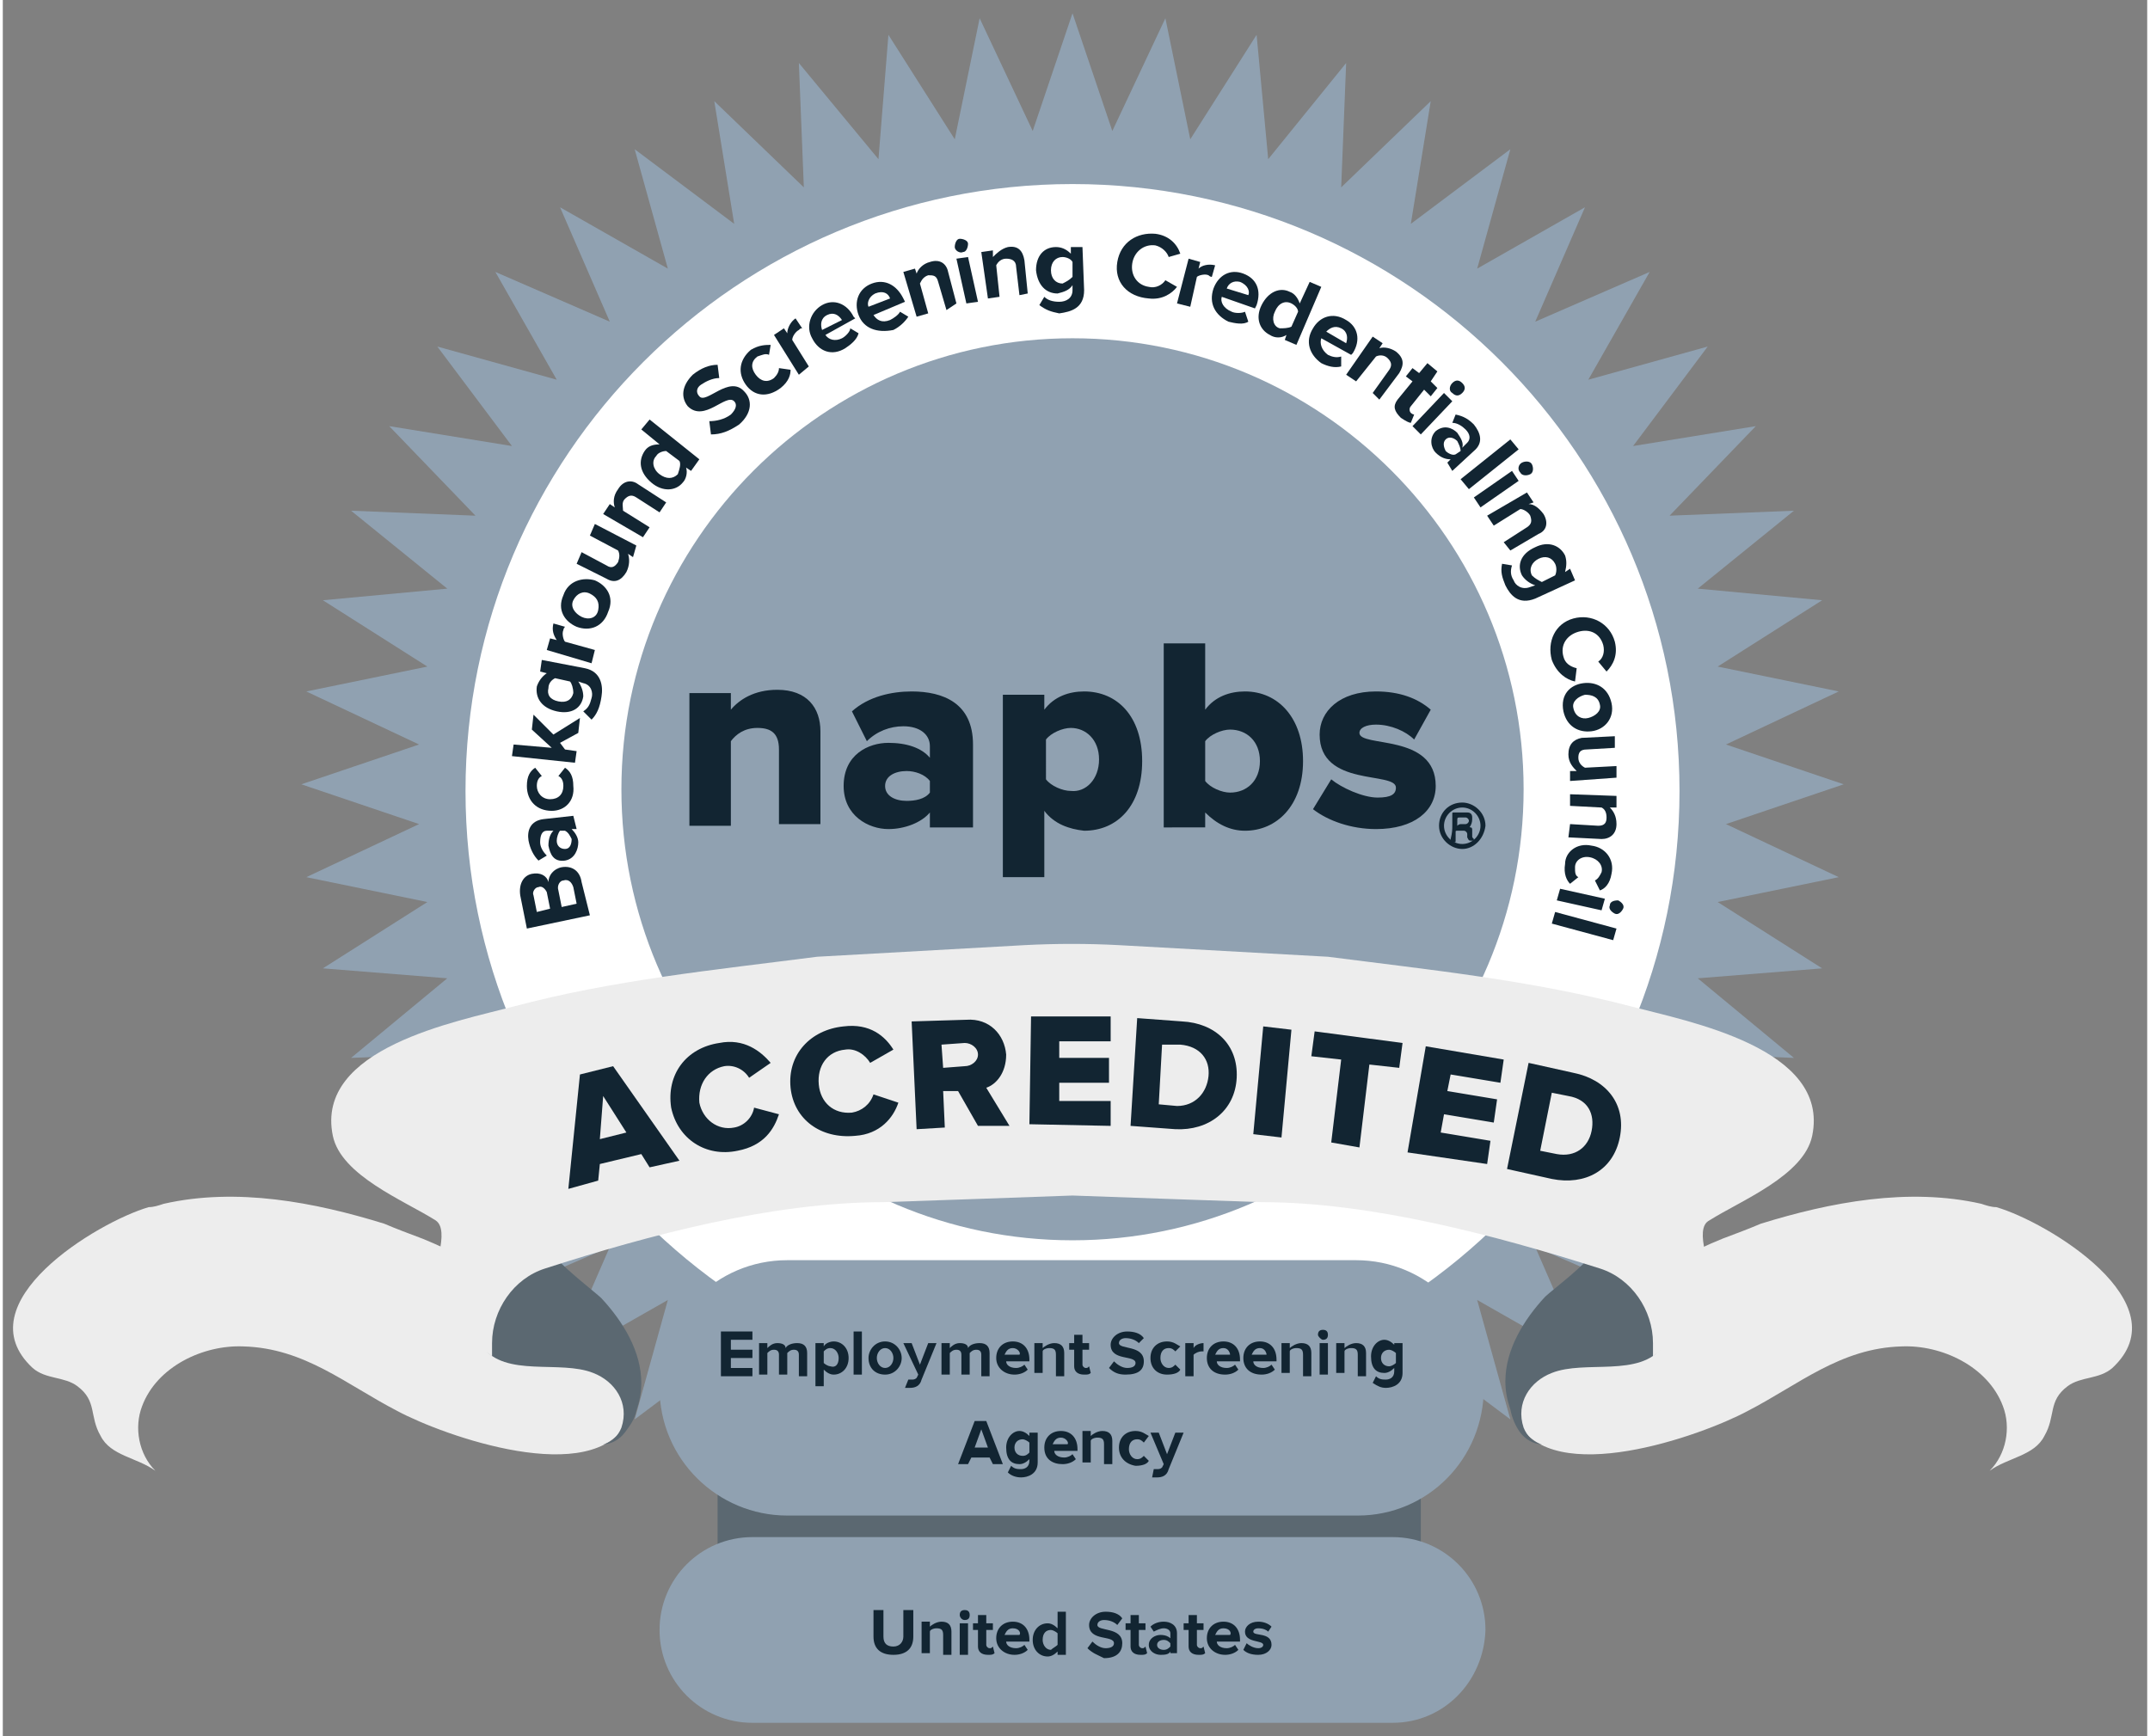 <?xml version="1.0" encoding="UTF-8"?>
<!-- Generator: Adobe Illustrator 19.2.0, SVG Export Plug-In . SVG Version: 6.00 Build 0)  -->
<svg version="1.1" id="Layer_1" xmlns="http://www.w3.org/2000/svg" xmlns:xlink="http://www.w3.org/1999/xlink" x="0px" y="0px" viewBox="0 0 129.3 104.7" width="127.691" height="103.128" style="enable-background:new 0 0 129.3 104.7;" xml:space="preserve">
<rect x="0" y="0" width="129.3" height="104.7" fill="#808080" stroke="none"/>
<style type="text/css">
	.st0{fill:#90A1B1;}
	.st1{fill:#FFFFFF;}
	.st2{fill:#122532;}
	.st3{fill:#5B6871;}
	.st4{fill:#EDEDED;}
</style>
<polygon class="st0" points="64.5,0.8 66.9,7.9 70.1,1.1 71.6,8.4 75.6,2.1 76.3,9.6 81,3.8 80.7,11.3 86.1,6.1 84.9,13.5 90.9,9  88.9,16.2 95.4,12.5 92.4,19.4 99.3,16.4 95.6,22.9 102.8,20.9 98.3,26.9 105.7,25.7 100.5,31.1 108,30.8 102.2,35.5 109.7,36.2  103.4,40.2 110.7,41.7 103.9,44.9 111,47.3 103.9,49.7 110.7,52.9 103.4,54.4 109.7,58.4 102.2,59 108,63.8 100.5,63.5 105.7,68.9  98.3,67.7 102.8,73.7 95.6,71.7 99.3,78.2 92.4,75.2 95.4,82.1 88.9,78.4 90.9,85.6 84.9,81.1 86.1,88.5 80.7,83.3 81,90.8 76.3,85  75.6,92.5 71.6,86.1 70.1,93.5 66.9,86.7 64.5,93.8 62.1,86.7 58.9,93.5 57.4,86.1 53.4,92.5 52.8,85 48,90.8 48.3,83.3 42.9,88.5  44.1,81.1 38.1,85.6 40.1,78.4 33.6,82.1 36.6,75.2 29.7,78.2 33.4,71.7 26.2,73.7 30.7,67.7 23.3,68.9 28.5,63.5 21,63.8 26.8,59  19.3,58.4 25.6,54.4 18.3,52.9 25.1,49.7 18,47.3 25.1,44.9 18.3,41.7 25.6,40.2 19.3,36.2 26.8,35.5 21,30.8 28.5,31.1 23.3,25.7  30.7,26.9 26.2,20.9 33.4,22.9 29.7,16.4 36.6,19.4 33.6,12.5 40.1,16.2 38.1,9 44.1,13.5 42.9,6.1 48.3,11.3 48,3.8 52.8,9.6  53.4,2.1 57.4,8.4 58.9,1.1 62.1,7.9 "/>
<g>
	<path class="st1" d="M64.5,84.3c-20.2,0-36.6-16.4-36.6-36.6s16.4-36.6,36.6-36.6s36.6,16.4,36.6,36.6S84.7,84.3,64.5,84.3z    M64.5,20.4c-15,0-27.2,12.2-27.2,27.2s12.2,27.2,27.2,27.2s27.2-12.2,27.2-27.2S79.5,20.4,64.5,20.4z"/>
</g>
<path class="st2" d="M35.4,55.2L31.6,56l-0.4-2c-0.1-0.7,0.2-1.2,0.7-1.3c0.5-0.1,0.9,0.1,1,0.5c0-0.4,0.3-0.8,0.8-0.9  c0.6-0.1,1.1,0.2,1.2,0.9L35.4,55.2z M32.3,53.5c-0.2,0-0.4,0.3-0.3,0.5l0.2,1l0.8-0.2l-0.2-1C32.7,53.6,32.5,53.4,32.3,53.5z   M33.8,53.1c-0.2,0-0.4,0.3-0.3,0.6l0.2,1l0.9-0.2l-0.2-1C34.3,53.2,34.1,53,33.8,53.1z"/>
<path class="st2" d="M34.6,50l-0.3,0c0.2,0.2,0.4,0.5,0.4,0.8c0,0.4-0.2,1-0.8,1.1c-0.7,0.1-0.9-0.4-1-0.9c0-0.4,0.1-0.7,0.3-0.9  l-0.4,0c-0.3,0-0.4,0.3-0.4,0.7c0,0.3,0.2,0.6,0.4,0.8l-0.5,0.3c-0.3-0.3-0.5-0.7-0.6-1.2c-0.1-0.6,0.1-1.2,0.9-1.3l1.8-0.2L34.6,50  z M33.9,50.1l-0.3,0c-0.1,0.1-0.2,0.4-0.2,0.6c0,0.3,0.2,0.5,0.5,0.5c0.3,0,0.4-0.3,0.4-0.6C34.2,50.4,34.1,50.2,33.9,50.1z"/>
<path class="st2" d="M33.1,48.9c-0.9,0-1.5-0.6-1.5-1.5c0-0.6,0.2-0.9,0.5-1.1l0.4,0.5c-0.2,0.1-0.3,0.3-0.3,0.6  c0,0.4,0.3,0.8,0.8,0.8c0.5,0,0.8-0.3,0.8-0.8c0-0.3-0.1-0.5-0.3-0.6l0.4-0.5c0.3,0.2,0.5,0.5,0.5,1.1  C34.5,48.3,33.9,48.9,33.1,48.9z"/>
<path class="st2" d="M34.7,44.2l-1.1,0.6l0.3,0.4l0.7,0.1L34.5,46l-3.8-0.4l0.1-0.7l2.3,0.2L31.9,44l0.1-0.9l1.2,1.2l1.6-1  L34.7,44.2z"/>
<path class="st2" d="M35.5,43.4L35,42.9c0.3-0.2,0.4-0.4,0.5-0.8c0.1-0.3,0-0.8-0.5-0.9l-0.3-0.1c0.2,0.3,0.3,0.6,0.3,0.9  c-0.1,0.7-0.7,1.1-1.6,0.9c-0.9-0.2-1.3-0.8-1.2-1.5c0.1-0.3,0.3-0.6,0.6-0.8l-0.4-0.1l0.1-0.7l2.6,0.5c1,0.2,1.1,1.1,1,1.7  C36,42.7,35.8,43.1,35.5,43.4z M34.2,41.1l-0.9-0.2c-0.2,0.1-0.4,0.3-0.4,0.6c-0.1,0.4,0.1,0.7,0.6,0.8c0.5,0.1,0.8-0.1,0.9-0.5  C34.4,41.5,34.3,41.2,34.2,41.1z"/>
<path class="st2" d="M35.5,40l-2.7-0.8l0.2-0.7l0.4,0.1c-0.2-0.3-0.3-0.6-0.2-1l0.7,0.2c0,0-0.1,0.1-0.1,0.2c-0.1,0.2,0,0.6,0.1,0.7  l1.8,0.5L35.5,40z"/>
<path class="st2" d="M34.6,37.8c-0.7-0.3-1.2-1-0.8-1.9c0.3-0.9,1.2-1.1,1.9-0.9c0.7,0.3,1.2,1,0.8,1.9  C36.2,37.8,35.4,38.1,34.6,37.8z M35.4,35.8c-0.4-0.2-0.8,0-1,0.4c-0.2,0.4,0.1,0.8,0.5,1c0.4,0.2,0.9,0.1,1-0.4S35.8,36,35.4,35.8z  "/>
<path class="st2" d="M38,33.6l-0.3-0.2c0.1,0.3,0.1,0.7-0.1,1.1c-0.3,0.5-0.7,0.7-1.2,0.4L34.6,34l0.3-0.7l1.5,0.8  c0.3,0.2,0.5,0.1,0.7-0.2c0.1-0.3,0.1-0.5,0-0.7l-1.7-0.9l0.3-0.7l2.5,1.3L38,33.6z"/>
<path class="st2" d="M39.6,30.9L38.2,30c-0.3-0.2-0.5-0.1-0.7,0.1c-0.2,0.2-0.1,0.5-0.1,0.7l1.6,1l-0.4,0.6L36.2,31l0.4-0.6l0.3,0.2  c-0.1-0.3-0.1-0.7,0.2-1.1c0.3-0.5,0.8-0.6,1.2-0.3l1.7,1.1L39.6,30.9z"/>
<path class="st2" d="M41.5,28.4l-0.3-0.2c0.1,0.3,0,0.7-0.2,0.9c-0.4,0.5-1.2,0.6-1.9,0c-0.7-0.6-0.8-1.3-0.4-1.9  c0.2-0.3,0.5-0.4,0.9-0.4l-1.1-0.9l0.5-0.6l3,2.4L41.5,28.4z M40.8,27.8L40,27.2c-0.2,0-0.5,0.1-0.6,0.3c-0.3,0.3-0.2,0.8,0.2,1.1  c0.4,0.3,0.8,0.3,1.1,0C40.8,28.3,40.9,28,40.8,27.8z"/>
<path class="st2" d="M42.7,26.2l-0.1-0.8c0.4,0,0.9-0.1,1.3-0.4c0.3-0.3,0.4-0.6,0.2-0.8c-0.5-0.5-1.8,1.3-2.8,0.3  c-0.4-0.5-0.4-1.2,0.3-1.9c0.5-0.4,1-0.6,1.5-0.6l0.1,0.8c-0.4,0-0.8,0.2-1.1,0.4c-0.3,0.2-0.3,0.5-0.1,0.7c0.4,0.5,1.8-1.3,2.7-0.3  c0.5,0.5,0.5,1.3-0.3,2C43.8,26,43.3,26.2,42.7,26.2z"/>
<path class="st2" d="M44.8,23.2c-0.5-0.7-0.4-1.5,0.3-2.1c0.5-0.3,0.9-0.3,1.2-0.3l-0.1,0.6c-0.2-0.1-0.4,0-0.7,0.1  c-0.4,0.3-0.4,0.7-0.1,1.1c0.3,0.4,0.7,0.5,1.1,0.2c0.2-0.2,0.3-0.4,0.3-0.6l0.7,0.1c0,0.3-0.1,0.7-0.6,1.1  C46.1,24,45.3,23.9,44.8,23.2z"/>
<path class="st2" d="M48,22.6l-1.5-2.4l0.6-0.4l0.2,0.3c0-0.3,0.2-0.7,0.5-0.9l0.4,0.6c-0.1,0-0.1,0-0.2,0.1  c-0.2,0.1-0.4,0.4-0.4,0.6l1,1.6L48,22.6z"/>
<path class="st2" d="M48.8,20.4c-0.4-0.7-0.1-1.6,0.6-2c0.7-0.4,1.5-0.1,1.9,0.7l0.1,0.1l-1.8,1c0.2,0.3,0.6,0.4,1,0.2  c0.2-0.1,0.5-0.4,0.5-0.6l0.5,0.3c-0.1,0.4-0.5,0.7-0.8,0.9C50,21.5,49.2,21.2,48.8,20.4z M49.7,19c-0.4,0.2-0.4,0.6-0.3,0.9  l1.2-0.6C50.4,19,50.1,18.8,49.7,19z"/>
<path class="st2" d="M51.6,19c-0.3-0.8,0-1.6,0.8-1.9c0.8-0.3,1.5,0.1,1.9,0.9l0.1,0.2l-1.9,0.8c0.2,0.3,0.5,0.5,1,0.3  c0.2-0.1,0.5-0.3,0.6-0.5l0.5,0.3c-0.2,0.3-0.5,0.6-0.9,0.8C52.7,20.1,51.9,19.8,51.6,19z M52.6,17.7c-0.4,0.2-0.5,0.6-0.4,0.8  l1.3-0.5C53.4,17.7,53.1,17.5,52.6,17.7z"/>
<path class="st2" d="M56.9,18.7L56.4,17c-0.1-0.4-0.3-0.4-0.6-0.4c-0.3,0.1-0.4,0.3-0.5,0.5l0.5,1.8l-0.7,0.2l-0.8-2.7l0.7-0.2  l0.1,0.3c0.1-0.3,0.4-0.6,0.8-0.7c0.6-0.2,1,0.1,1.1,0.6l0.5,1.9L56.9,18.7z"/>
<path class="st2" d="M57.4,14.9c0-0.2,0.1-0.5,0.3-0.5c0.2,0,0.5,0.1,0.5,0.3c0,0.2-0.1,0.5-0.3,0.5C57.7,15.3,57.4,15.1,57.4,14.9z   M58.1,18.3l-0.6-2.7l0.7-0.1l0.6,2.7L58.1,18.3z"/>
<path class="st2" d="M61.3,17.8l-0.2-1.7c0-0.4-0.3-0.5-0.6-0.5c-0.3,0-0.5,0.2-0.6,0.4l0.2,1.9l-0.7,0.1l-0.4-2.8l0.7-0.1l0,0.4  c0.2-0.2,0.5-0.5,0.9-0.6c0.6-0.1,0.9,0.2,1,0.8l0.2,2L61.3,17.8z"/>
<path class="st2" d="M62.5,18.4l0.3-0.5c0.2,0.2,0.5,0.3,0.9,0.3c0.4,0,0.8-0.2,0.8-0.7l0-0.3c-0.2,0.3-0.5,0.4-0.9,0.5  c-0.7,0-1.2-0.5-1.3-1.4c0-0.9,0.5-1.4,1.2-1.4c0.3,0,0.6,0.1,0.9,0.4l0-0.4l0.7,0l0.1,2.6c0,1.1-0.8,1.3-1.5,1.4  C63.2,18.8,62.9,18.7,62.5,18.4z M64.5,16.7l0-0.9c-0.1-0.2-0.4-0.3-0.6-0.3c-0.4,0-0.7,0.3-0.7,0.8c0,0.5,0.3,0.8,0.7,0.8  C64.1,17,64.3,16.9,64.5,16.7z"/>
<path class="st2" d="M67.2,15.8c0.2-1.2,1.2-1.8,2.3-1.7c0.8,0.1,1.3,0.6,1.5,1.2l-0.7,0.2c-0.1-0.3-0.4-0.6-0.8-0.7  c-0.7-0.1-1.3,0.4-1.4,1.1c-0.1,0.7,0.3,1.3,1,1.4c0.4,0.1,0.8-0.1,1-0.4l0.7,0.4c-0.3,0.4-0.9,0.8-1.7,0.7  C67.8,17.9,67,17,67.2,15.8z"/>
<path class="st2" d="M70.8,18.3l0.7-2.7l0.7,0.2l-0.1,0.4c0.2-0.2,0.6-0.3,1-0.2l-0.2,0.7c0,0-0.1,0-0.2-0.1c-0.2-0.1-0.6,0-0.7,0.1  l-0.4,1.8L70.8,18.3z"/>
<path class="st2" d="M73,17.4c0.3-0.8,1-1.2,1.8-0.9c0.8,0.3,1.1,1,0.8,1.9l-0.1,0.2l-2-0.7c-0.1,0.3,0.1,0.7,0.6,0.9  c0.2,0.1,0.6,0.1,0.8,0l0.2,0.6c-0.3,0.2-0.8,0.1-1.2,0C73.1,19,72.7,18.3,73,17.4z M74.6,17c-0.4-0.1-0.7,0.1-0.8,0.4l1.3,0.4  C75.2,17.6,75.1,17.2,74.6,17z"/>
<path class="st2" d="M77.3,20.5l0.1-0.3c-0.3,0.2-0.7,0.2-1,0c-0.6-0.3-0.9-1-0.5-1.8c0.4-0.8,1.1-1.1,1.7-0.8  c0.3,0.1,0.5,0.4,0.6,0.7l0.6-1.3l0.7,0.3L78,20.8L77.3,20.5z M77.7,19.7l0.4-0.9c0-0.2-0.2-0.4-0.4-0.5c-0.4-0.2-0.8,0-1,0.5  c-0.2,0.4-0.1,0.9,0.3,1C77.2,19.8,77.5,19.8,77.7,19.7z"/>
<path class="st2" d="M79,19.8c0.4-0.7,1.2-1,2-0.5c0.7,0.4,0.9,1.2,0.4,2l-0.1,0.1l-1.8-1c-0.1,0.3,0,0.7,0.4,1  c0.2,0.1,0.5,0.2,0.8,0.1l0,0.6c-0.4,0.1-0.8,0-1.2-0.2C78.8,21.4,78.5,20.6,79,19.8z M80.7,19.8c-0.4-0.2-0.7,0-0.9,0.2l1.2,0.7  C81.1,20.4,81.1,20,80.7,19.8z"/>
<path class="st2" d="M82.6,23.7l1-1.4c0.2-0.3,0.1-0.5-0.1-0.7c-0.2-0.2-0.5-0.2-0.7-0.1L81.6,23L81,22.6l1.6-2.3l0.6,0.4l-0.2,0.3  c0.3-0.1,0.7,0,1,0.2c0.5,0.4,0.5,0.8,0.2,1.3l-1.2,1.6L82.6,23.7z"/>
<path class="st2" d="M84.1,24.1l0.9-1.1l-0.4-0.3l0.4-0.5l0.4,0.3l0.5-0.6l0.6,0.5L86.1,23l0.4,0.4l-0.4,0.5l-0.4-0.4l-0.8,1  c-0.1,0.1-0.1,0.3,0,0.4c0.1,0.1,0.2,0.1,0.2,0.1l-0.2,0.5c-0.1,0-0.3-0.1-0.6-0.3C83.9,24.8,83.8,24.5,84.1,24.1z"/>
<path class="st2" d="M85,25.7l1.9-2l0.5,0.5l-1.9,2L85,25.7z M87.4,23.1c0.2-0.2,0.4-0.2,0.6,0c0.2,0.2,0.2,0.4,0,0.6  c-0.2,0.2-0.4,0.2-0.6,0C87.2,23.6,87.2,23.3,87.4,23.1z"/>
<path class="st2" d="M87.1,27.9l0.2-0.2c-0.3,0-0.6-0.1-0.9-0.4c-0.3-0.3-0.4-0.9,0-1.3c0.5-0.4,1-0.2,1.3,0.1  c0.2,0.3,0.4,0.6,0.3,0.9l0.3-0.3c0.2-0.2,0.2-0.5-0.1-0.8c-0.2-0.2-0.5-0.4-0.8-0.4l0.2-0.5c0.5,0.1,0.8,0.3,1.1,0.6  c0.4,0.5,0.6,1.1,0,1.6l-1.3,1.2L87.1,27.9z M87.6,27.4l0.3-0.2c0-0.2-0.1-0.4-0.2-0.6c-0.2-0.2-0.5-0.3-0.7-0.1  c-0.2,0.2-0.1,0.5,0,0.7C87.1,27.3,87.4,27.5,87.6,27.4z"/>
<path class="st2" d="M87.9,28.9l3-2.4l0.5,0.6l-3,2.4L87.9,28.9z"/>
<path class="st2" d="M88.7,30l2.3-1.6l0.4,0.6l-2.3,1.6L88.7,30z M91.6,27.9c0.2-0.1,0.5-0.1,0.6,0.1c0.1,0.2,0.1,0.5-0.1,0.6  c-0.2,0.1-0.5,0.1-0.6-0.1C91.3,28.3,91.4,28,91.6,27.9z"/>
<path class="st2" d="M90.5,32.7l1.4-0.9c0.3-0.2,0.3-0.4,0.2-0.7c-0.1-0.2-0.4-0.4-0.6-0.4l-1.6,1l-0.4-0.6l2.4-1.4l0.4,0.6L92,30.4  c0.3,0,0.6,0.2,0.9,0.6c0.3,0.5,0.2,1-0.3,1.2l-1.7,1L90.5,32.7z"/>
<path class="st2" d="M90.4,34l0.6,0.1c-0.1,0.3-0.1,0.6,0.1,0.9c0.1,0.3,0.5,0.6,1,0.4l0.3-0.1c-0.3-0.1-0.6-0.3-0.8-0.6  c-0.3-0.6-0.1-1.3,0.8-1.7c0.8-0.4,1.5-0.1,1.8,0.5c0.1,0.3,0.1,0.6,0,1l0.3-0.2l0.3,0.7l-2.4,1.1c-1,0.4-1.5-0.2-1.8-0.8  C90.4,34.8,90.3,34.5,90.4,34z M92.8,35.1l0.8-0.4c0.1-0.2,0.1-0.5,0-0.7c-0.2-0.4-0.6-0.5-1-0.3c-0.4,0.2-0.6,0.6-0.4,1  C92.4,34.9,92.6,35,92.8,35.1z"/>
<path class="st2" d="M94.7,37.3c1.1-0.3,2.2,0.3,2.5,1.4c0.2,0.8-0.1,1.4-0.5,1.8l-0.5-0.6c0.3-0.2,0.4-0.6,0.3-1  c-0.2-0.7-0.8-1-1.5-0.8c-0.7,0.2-1.1,0.8-0.9,1.5c0.1,0.4,0.4,0.6,0.8,0.7l-0.1,0.8c-0.5-0.1-1.1-0.5-1.4-1.3  C93.1,38.7,93.6,37.6,94.7,37.3z"/>
<path class="st2" d="M95.3,41.2c0.8-0.1,1.5,0.3,1.7,1.2c0.2,0.9-0.4,1.6-1.2,1.7c-0.8,0.1-1.5-0.3-1.7-1.2  C93.9,41.9,94.5,41.3,95.3,41.2z M95.6,43.3c0.4-0.1,0.8-0.4,0.7-0.8c-0.1-0.5-0.5-0.6-0.9-0.6c-0.4,0.1-0.8,0.4-0.7,0.8  C94.8,43.2,95.2,43.4,95.6,43.3z"/>
<path class="st2" d="M94.5,46.5l0.4,0c-0.2-0.2-0.5-0.5-0.5-1c0-0.6,0.3-0.9,0.8-1l2-0.1l0,0.7l-1.7,0.1c-0.4,0-0.5,0.2-0.5,0.5  c0,0.3,0.2,0.5,0.4,0.6l1.9-0.1l0,0.7l-2.8,0.2L94.5,46.5z"/>
<path class="st2" d="M94.5,49.7l1.7,0.1c0.4,0,0.5-0.2,0.5-0.5c0-0.3-0.1-0.5-0.3-0.6l-1.9-0.1l0-0.7l2.8,0.1l0,0.7l-0.4,0  c0.2,0.2,0.4,0.5,0.4,1c0,0.6-0.4,0.9-0.9,0.9l-2-0.1L94.5,49.7z"/>
<path class="st2" d="M95.8,51c0.8,0.1,1.4,0.8,1.2,1.7c-0.1,0.6-0.4,0.9-0.7,1L96,53.1c0.2-0.1,0.3-0.3,0.4-0.5  c0.1-0.4-0.2-0.8-0.7-0.9c-0.5-0.1-0.9,0.2-0.9,0.6c0,0.3,0,0.5,0.2,0.6l-0.5,0.4c-0.2-0.2-0.4-0.6-0.3-1.2  C94.2,51.4,94.9,50.8,95.8,51z"/>
<path class="st2" d="M93.9,53.6l2.7,0.6l-0.2,0.7l-2.7-0.6L93.9,53.6z M97.4,54.3c0.2,0.1,0.4,0.3,0.3,0.5c-0.1,0.2-0.3,0.4-0.5,0.3  c-0.2-0.1-0.4-0.3-0.3-0.5C96.9,54.4,97.1,54.3,97.4,54.3z"/>
<path class="st2" d="M93.6,55l3.7,1l-0.2,0.7l-3.7-1L93.6,55z"/>
<rect x="43.1" y="87" class="st3" width="42.4" height="11.3"/>
<path class="st4" d="M9.7,72.6c-0.3,0.1-0.6,0.2-0.9,0.2c-3.1,0.9-11.2,5.8-7,9.7c0.8,0.7,1.9,0.5,2.7,1.1c1.2,0.9,0.7,1.8,1.4,3  c0.6,1.2,2.2,1.3,3.3,2.1c-1-1-1.3-2.6-0.8-3.9c0.9-2.4,3.7-3.7,6.1-3.6c3.7,0.1,6.2,2.3,9.3,3.9c2.8,1.5,11.8,4.7,13.9,0.6  c0.4-0.9,0.2-1.9-0.3-2.8s-1.3-1.5-2-2c-3.1-2.4-6.4-4.7-10.1-6.2c-0.8-0.3-1.6-0.6-2.3-0.9C18.8,72.5,14.1,71.6,9.7,72.6z"/>
<path class="st4" d="M119.3,72.6c0.3,0.1,0.6,0.2,0.9,0.2c3.1,0.9,11.2,5.8,7,9.7c-0.8,0.7-1.9,0.5-2.7,1.1c-1.2,0.9-0.7,1.8-1.4,3  c-0.6,1.2-2.2,1.3-3.3,2.1c1-1,1.3-2.6,0.8-3.9c-0.9-2.4-3.7-3.7-6.1-3.6c-3.7,0.1-6.2,2.3-9.3,3.9c-2.8,1.5-11.8,4.7-13.9,0.6  c-0.4-0.9-0.2-1.9,0.3-2.8c0.5-0.8,1.3-1.5,2-2c3.1-2.4,6.4-4.7,10.1-6.2c0.8-0.3,1.6-0.6,2.3-0.9C110.2,72.5,114.9,71.6,119.3,72.6  z"/>
<path class="st2" d="M46.8,49.8v-4.6c0-1-0.5-1.3-1.3-1.3c-0.8,0-1.3,0.4-1.6,0.8v5.1h-2.5v-8h2.5v1c0.5-0.6,1.4-1.2,2.8-1.2  c1.8,0,2.6,1.1,2.6,2.5v5.6H46.8z"/>
<path class="st2" d="M55.9,49.8V49c-0.5,0.6-1.5,1-2.5,1c-1.2,0-2.7-0.8-2.7-2.6c0-1.9,1.5-2.6,2.7-2.6c1.1,0,2,0.3,2.5,0.9V45  c0-0.7-0.6-1.2-1.6-1.2c-0.8,0-1.6,0.3-2.2,0.9l-0.9-1.8c1-0.9,2.4-1.2,3.6-1.2c1.9,0,3.7,0.7,3.7,3.2v5H55.9z M55.9,47.8v-0.7  c-0.3-0.4-0.9-0.6-1.4-0.6c-0.7,0-1.3,0.3-1.3,0.9c0,0.6,0.6,0.9,1.3,0.9C55,48.3,55.6,48.2,55.9,47.8z"/>
<path class="st2" d="M62.8,48.9v4h-2.5v-11h2.5v0.9c0.6-0.8,1.5-1.1,2.4-1.1c2,0,3.5,1.5,3.5,4.2c0,2.7-1.5,4.2-3.5,4.2  C64.3,50,63.4,49.7,62.8,48.9z M66.1,45.8c0-1.2-0.8-1.9-1.7-1.9c-0.5,0-1.2,0.3-1.5,0.7V47c0.3,0.4,1,0.7,1.5,0.7  C65.3,47.8,66.1,47,66.1,45.8z"/>
<path class="st2" d="M70,49.8v-11h2.5v4c0.6-0.8,1.5-1.1,2.4-1.1c2,0,3.5,1.6,3.5,4.2c0,2.7-1.6,4.2-3.5,4.2c-0.9,0-1.7-0.4-2.4-1.1  v0.9H70z M74,47.8c1,0,1.8-0.7,1.8-1.9c0-1.2-0.8-1.9-1.8-1.9c-0.5,0-1.2,0.3-1.5,0.7v2.4C72.8,47.5,73.5,47.8,74,47.8z"/>
<path class="st2" d="M79,48.8l1.1-1.8c0.6,0.5,1.9,1.1,2.8,1.1c0.8,0,1.1-0.2,1.1-0.6c0-1-4.6,0-4.6-3.2c0-1.4,1.2-2.6,3.4-2.6  c1.4,0,2.5,0.4,3.3,1.1l-1,1.8c-0.5-0.5-1.4-0.9-2.3-0.9c-0.6,0-1,0.2-1,0.5c0,0.9,4.6,0,4.6,3.2c0,1.5-1.3,2.6-3.6,2.6  C81.3,50,79.9,49.5,79,48.8z"/>
<g>
	<g>
		<path class="st2" d="M88,51.2c-0.7,0-1.4-0.6-1.4-1.4c0-0.8,0.6-1.4,1.4-1.4c0.7,0,1.4,0.6,1.4,1.4C89.3,50.6,88.7,51.2,88,51.2z     M88,48.7c-0.6,0-1.1,0.5-1.1,1.1c0,0.6,0.5,1.1,1.1,1.1c0.6,0,1.1-0.5,1.1-1.1C89.1,49.2,88.6,48.7,88,48.7z"/>
	</g>
	<g>
		<path class="st2" d="M87.4,49.8c0-0.2,0-0.5,0-0.7c0-0.1,0-0.1,0.1-0.1c0.2,0,0.5,0,0.7,0c0,0,0.1,0,0.1,0c0.2,0,0.3,0.1,0.3,0.3    c0,0.2,0,0.3-0.1,0.5c0,0-0.1,0.1,0,0.1c0.1,0,0.1,0.1,0.1,0.2c0,0.1,0,0.2,0,0.3c0,0.1,0,0.1,0.1,0.2c0,0.1,0,0.1-0.1,0.1    c-0.2,0-0.2,0-0.3-0.2c0-0.1,0-0.1,0-0.2c0-0.1-0.1-0.2-0.2-0.2c-0.1,0-0.3,0-0.4,0c-0.1,0-0.1,0-0.1,0.1c0,0.2,0,0.3,0,0.5    c0,0.1,0,0.1-0.1,0.1c-0.2,0-0.2,0-0.2-0.2C87.4,50.2,87.4,50,87.4,49.8z M87.9,49.7c0.1,0,0.2,0,0.3,0c0.1,0,0.2-0.1,0.2-0.2    c0-0.1-0.1-0.2-0.2-0.2c-0.1,0-0.2,0-0.3,0c-0.2,0-0.2,0-0.2,0.2c0,0.1,0,0.2,0,0.3C87.7,49.8,87.8,49.7,87.9,49.7z"/>
	</g>
</g>
<path class="st0" d="M81.7,91.4H47.3c-4.2,0-7.7-3.4-7.7-7.7v0c0-4.2,3.4-7.7,7.7-7.7h34.3c4.2,0,7.7,3.4,7.7,7.7v0  C89.3,88,85.9,91.4,81.7,91.4z"/>
<path class="st0" d="M83.8,103.9H45.2c-3.1,0-5.6-2.5-5.6-5.6v0c0-3.1,2.5-5.6,5.6-5.6h38.6c3.1,0,5.6,2.5,5.6,5.6v0  C89.3,101.4,86.9,103.9,83.8,103.9z"/>
<path class="st2" d="M43.3,82.9v-2.6h1.9v0.5h-1.3v0.6h1.3v0.5h-1.3v0.6h1.3v0.5H43.3z"/>
<path class="st2" d="M48,82.9v-1.2c0-0.2-0.1-0.3-0.3-0.3c-0.2,0-0.3,0.1-0.4,0.2v1.3h-0.5v-1.2c0-0.2-0.1-0.3-0.3-0.3  c-0.2,0-0.3,0.1-0.4,0.2v1.3h-0.5V81h0.5v0.3c0.1-0.1,0.3-0.3,0.6-0.3c0.3,0,0.5,0.1,0.5,0.3c0.1-0.2,0.4-0.3,0.7-0.3  c0.4,0,0.6,0.2,0.6,0.6v1.4H48z"/>
<path class="st2" d="M49.5,82.6v1H49V81h0.5v0.2c0.1-0.2,0.4-0.3,0.6-0.3c0.5,0,0.9,0.4,0.9,1c0,0.6-0.4,1-0.9,1  C49.9,82.9,49.7,82.8,49.5,82.6z M50.4,81.9c0-0.3-0.2-0.6-0.5-0.6c-0.2,0-0.3,0.1-0.4,0.2v0.7c0.1,0.1,0.3,0.2,0.4,0.2  C50.2,82.5,50.4,82.3,50.4,81.9z"/>
<path class="st2" d="M51.3,82.9v-2.6h0.5v2.6H51.3z"/>
<path class="st2" d="M52.2,81.9c0-0.5,0.4-1,1-1c0.6,0,1,0.5,1,1c0,0.5-0.4,1-1,1C52.6,82.9,52.2,82.5,52.2,81.9z M53.7,81.9  c0-0.3-0.2-0.6-0.5-0.6c-0.3,0-0.5,0.3-0.5,0.6c0,0.3,0.2,0.6,0.5,0.6C53.5,82.5,53.7,82.2,53.7,81.9z"/>
<path class="st2" d="M54.6,83.2c0,0,0.1,0,0.2,0c0.1,0,0.2,0,0.3-0.1l0.1-0.2L54.3,81h0.5l0.5,1.3l0.5-1.3h0.5l-0.9,2.2  c-0.1,0.4-0.4,0.5-0.7,0.5c-0.1,0-0.2,0-0.3,0L54.6,83.2z"/>
<path class="st2" d="M59,82.9v-1.2c0-0.2-0.1-0.3-0.3-0.3c-0.2,0-0.3,0.1-0.4,0.2v1.3h-0.5v-1.2c0-0.2-0.1-0.3-0.3-0.3  c-0.2,0-0.3,0.1-0.4,0.2v1.3h-0.5V81h0.5v0.3c0.1-0.1,0.3-0.3,0.6-0.3c0.3,0,0.5,0.1,0.5,0.3c0.1-0.2,0.4-0.3,0.7-0.3  c0.4,0,0.6,0.2,0.6,0.6v1.4H59z"/>
<path class="st2" d="M59.9,81.9c0-0.6,0.4-1,1-1c0.6,0,1,0.4,1,1.1v0.1h-1.4c0,0.2,0.2,0.4,0.6,0.4c0.2,0,0.4-0.1,0.5-0.2l0.2,0.3  c-0.2,0.2-0.5,0.3-0.8,0.3C60.4,82.9,59.9,82.5,59.9,81.9z M60.9,81.3c-0.3,0-0.4,0.2-0.5,0.4h0.9C61.4,81.6,61.2,81.3,60.9,81.3z"/>
<path class="st2" d="M63.5,82.9v-1.2c0-0.3-0.1-0.4-0.4-0.4c-0.2,0-0.4,0.1-0.4,0.2v1.3h-0.5V81h0.5v0.3c0.1-0.1,0.4-0.3,0.7-0.3  c0.4,0,0.6,0.2,0.6,0.6v1.4H63.5z"/>
<path class="st2" d="M64.6,82.4v-1h-0.3V81h0.3v-0.5h0.5V81h0.4v0.4h-0.4v0.9c0,0.1,0.1,0.2,0.2,0.2c0.1,0,0.1,0,0.2-0.1l0.1,0.4  c-0.1,0.1-0.2,0.1-0.4,0.1C64.8,82.9,64.6,82.7,64.6,82.4z"/>
<path class="st2" d="M66.7,82.5l0.3-0.4c0.2,0.2,0.5,0.4,0.8,0.4c0.3,0,0.5-0.1,0.5-0.3c0-0.5-1.5-0.1-1.5-1.1c0-0.4,0.4-0.8,1-0.8  c0.4,0,0.8,0.1,1,0.4L68.5,81c-0.2-0.2-0.5-0.3-0.8-0.3c-0.2,0-0.4,0.1-0.4,0.3c0,0.4,1.5,0.1,1.5,1.1c0,0.5-0.3,0.8-1.1,0.8  C67.3,82.9,67,82.8,66.7,82.5z"/>
<path class="st2" d="M69.2,81.9c0-0.6,0.4-1,1-1c0.4,0,0.6,0.2,0.8,0.3l-0.3,0.3c-0.1-0.1-0.2-0.2-0.4-0.2c-0.3,0-0.5,0.2-0.5,0.6  c0,0.3,0.2,0.6,0.5,0.6c0.2,0,0.3-0.1,0.4-0.2l0.3,0.3c-0.1,0.2-0.4,0.3-0.8,0.3C69.6,82.9,69.2,82.5,69.2,81.9z"/>
<path class="st2" d="M71.3,82.9V81h0.5v0.3c0.1-0.2,0.4-0.3,0.6-0.3v0.5c0,0-0.1,0-0.1,0c-0.2,0-0.4,0.1-0.5,0.2v1.3H71.3z"/>
<path class="st2" d="M72.6,81.9c0-0.6,0.4-1,1-1c0.6,0,1,0.4,1,1.1v0.1h-1.4c0,0.2,0.2,0.4,0.6,0.4c0.2,0,0.4-0.1,0.5-0.2l0.2,0.3  c-0.2,0.2-0.5,0.3-0.8,0.3C73,82.9,72.6,82.5,72.6,81.9z M73.6,81.3c-0.3,0-0.4,0.2-0.5,0.4H74C74,81.6,73.9,81.3,73.6,81.3z"/>
<path class="st2" d="M74.8,81.9c0-0.6,0.4-1,1-1c0.6,0,1,0.4,1,1.1v0.1h-1.4c0,0.2,0.2,0.4,0.6,0.4c0.2,0,0.4-0.1,0.5-0.2l0.2,0.3  c-0.2,0.2-0.5,0.3-0.8,0.3C75.2,82.9,74.8,82.5,74.8,81.9z M75.8,81.3c-0.3,0-0.4,0.2-0.5,0.4h0.9C76.2,81.6,76.1,81.3,75.8,81.3z"/>
<path class="st2" d="M78.4,82.9v-1.2c0-0.3-0.1-0.4-0.4-0.4c-0.2,0-0.4,0.1-0.4,0.2v1.3h-0.5V81h0.5v0.3c0.1-0.1,0.4-0.3,0.7-0.3  c0.4,0,0.6,0.2,0.6,0.6v1.4H78.4z"/>
<path class="st2" d="M79.3,80.5c0-0.2,0.1-0.3,0.3-0.3c0.2,0,0.3,0.1,0.3,0.3c0,0.2-0.1,0.3-0.3,0.3C79.5,80.8,79.3,80.6,79.3,80.5z   M79.4,82.9V81h0.5v1.9H79.4z"/>
<path class="st2" d="M81.7,82.9v-1.2c0-0.3-0.1-0.4-0.4-0.4c-0.2,0-0.4,0.1-0.4,0.2v1.3h-0.5V81h0.5v0.3c0.1-0.1,0.4-0.3,0.7-0.3  c0.4,0,0.6,0.2,0.6,0.6v1.4H81.7z"/>
<path class="st2" d="M82.6,83.4l0.2-0.4c0.2,0.2,0.4,0.2,0.6,0.2c0.2,0,0.5-0.1,0.5-0.5v-0.2c-0.2,0.2-0.4,0.3-0.6,0.3  c-0.5,0-0.8-0.3-0.8-1c0-0.6,0.4-1,0.8-1c0.2,0,0.4,0.1,0.6,0.3V81h0.5v1.8c0,0.7-0.6,0.9-1,0.9C83.1,83.7,82.9,83.6,82.6,83.4z   M84,82.2v-0.6c-0.1-0.1-0.3-0.2-0.4-0.2c-0.3,0-0.5,0.2-0.5,0.5c0,0.3,0.2,0.5,0.5,0.5C83.7,82.4,83.9,82.3,84,82.2z"/>
<path class="st2" d="M59.7,88.3l-0.2-0.4h-1.1l-0.2,0.4h-0.6l1-2.6h0.7l1,2.6H59.7z M59,86.2l-0.4,1.1h0.8L59,86.2z"/>
<path class="st2" d="M60.6,88.8l0.2-0.4c0.2,0.2,0.4,0.2,0.6,0.2c0.2,0,0.5-0.1,0.5-0.5V88c-0.2,0.2-0.4,0.3-0.6,0.3  c-0.5,0-0.8-0.3-0.8-1c0-0.6,0.4-1,0.8-1c0.2,0,0.4,0.1,0.6,0.3v-0.2h0.5v1.8c0,0.7-0.6,0.9-1,0.9C61.1,89.1,60.8,89,60.6,88.8z   M61.9,87.6V87c-0.1-0.1-0.3-0.2-0.4-0.2c-0.3,0-0.5,0.2-0.5,0.5c0,0.3,0.2,0.5,0.5,0.5C61.7,87.8,61.8,87.7,61.9,87.6z"/>
<path class="st2" d="M62.8,87.3c0-0.6,0.4-1,1-1c0.6,0,1,0.4,1,1.1v0.1h-1.4c0,0.2,0.2,0.4,0.6,0.4c0.2,0,0.4-0.1,0.5-0.2l0.2,0.3  c-0.2,0.2-0.5,0.3-0.8,0.3C63.3,88.3,62.8,88,62.8,87.3z M63.8,86.7c-0.3,0-0.4,0.2-0.5,0.4h0.9C64.3,87,64.1,86.7,63.8,86.7z"/>
<path class="st2" d="M66.4,88.3v-1.2c0-0.3-0.1-0.4-0.4-0.4c-0.2,0-0.4,0.1-0.4,0.2v1.3h-0.5v-1.9h0.5v0.3c0.1-0.1,0.4-0.3,0.7-0.3  c0.4,0,0.6,0.2,0.6,0.6v1.4H66.4z"/>
<path class="st2" d="M67.3,87.3c0-0.6,0.4-1,1-1c0.4,0,0.6,0.2,0.8,0.3L68.8,87c-0.1-0.1-0.2-0.2-0.4-0.2c-0.3,0-0.5,0.2-0.5,0.6  c0,0.3,0.2,0.6,0.5,0.6c0.2,0,0.3-0.1,0.4-0.2l0.3,0.3c-0.1,0.2-0.4,0.3-0.8,0.3C67.7,88.3,67.3,87.9,67.3,87.3z"/>
<path class="st2" d="M69.4,88.6c0,0,0.1,0,0.2,0c0.1,0,0.2,0,0.3-0.1l0.1-0.2l-0.8-1.9h0.5l0.5,1.3l0.5-1.3h0.5l-0.9,2.2  c-0.1,0.4-0.4,0.5-0.7,0.5c-0.1,0-0.2,0-0.3,0L69.4,88.6z"/>
<path class="st2" d="M52.5,98.7v-1.6h0.6v1.6c0,0.4,0.2,0.6,0.6,0.6c0.4,0,0.6-0.3,0.6-0.6v-1.6h0.6v1.6c0,0.7-0.4,1.1-1.2,1.1  S52.5,99.4,52.5,98.7z"/>
<path class="st2" d="M56.7,99.8v-1.2c0-0.3-0.1-0.4-0.4-0.4c-0.2,0-0.4,0.1-0.4,0.2v1.3h-0.5v-1.9h0.5v0.3c0.1-0.1,0.4-0.3,0.7-0.3  c0.4,0,0.6,0.2,0.6,0.6v1.4H56.7z"/>
<path class="st2" d="M57.7,97.4c0-0.2,0.1-0.3,0.3-0.3c0.2,0,0.3,0.1,0.3,0.3c0,0.2-0.1,0.3-0.3,0.3C57.8,97.7,57.7,97.5,57.7,97.4z   M57.7,99.8v-1.9h0.5v1.9H57.7z"/>
<path class="st2" d="M58.8,99.3v-1h-0.3v-0.4h0.3v-0.5h0.5v0.5h0.4v0.4h-0.4v0.9c0,0.1,0.1,0.2,0.2,0.2c0.1,0,0.1,0,0.2-0.1l0.1,0.4  c-0.1,0.1-0.2,0.1-0.4,0.1C59,99.8,58.8,99.6,58.8,99.3z"/>
<path class="st2" d="M59.9,98.8c0-0.6,0.4-1,1-1c0.6,0,1,0.4,1,1.1V99h-1.4c0,0.2,0.2,0.4,0.6,0.4c0.2,0,0.4-0.1,0.5-0.2l0.2,0.3  c-0.2,0.2-0.5,0.3-0.8,0.3C60.4,99.8,59.9,99.4,59.9,98.8z M60.9,98.2c-0.3,0-0.4,0.2-0.5,0.4h0.9C61.4,98.5,61.3,98.2,60.9,98.2z"/>
<path class="st2" d="M63.6,99.8v-0.2c-0.2,0.2-0.4,0.3-0.6,0.3c-0.5,0-0.9-0.4-0.9-1c0-0.6,0.4-1,0.9-1c0.2,0,0.4,0.1,0.6,0.3v-1  h0.5v2.6H63.6z M63.6,99.2v-0.7c-0.1-0.1-0.3-0.2-0.4-0.2c-0.3,0-0.5,0.2-0.5,0.6c0,0.3,0.2,0.6,0.5,0.6  C63.3,99.4,63.5,99.3,63.6,99.2z"/>
<path class="st2" d="M65.4,99.4l0.3-0.4c0.2,0.2,0.5,0.4,0.8,0.4c0.3,0,0.5-0.1,0.5-0.3c0-0.5-1.5-0.1-1.5-1.1c0-0.4,0.4-0.8,1-0.8  c0.4,0,0.8,0.1,1,0.4l-0.3,0.4c-0.2-0.2-0.5-0.3-0.8-0.3c-0.2,0-0.4,0.1-0.4,0.3c0,0.4,1.5,0.1,1.5,1.1c0,0.5-0.3,0.9-1.1,0.9  C66,99.8,65.7,99.7,65.4,99.4z"/>
<path class="st2" d="M68,99.3v-1h-0.3v-0.4H68v-0.5h0.5v0.5h0.4v0.4h-0.4v0.9c0,0.1,0.1,0.2,0.2,0.2c0.1,0,0.1,0,0.2-0.1l0.1,0.4  c-0.1,0.1-0.2,0.1-0.4,0.1C68.2,99.8,68,99.6,68,99.3z"/>
<path class="st2" d="M70.4,99.8v-0.2c-0.1,0.2-0.4,0.2-0.6,0.2c-0.3,0-0.7-0.2-0.7-0.6c0-0.4,0.4-0.6,0.7-0.6c0.3,0,0.5,0.1,0.6,0.2  v-0.3c0-0.2-0.2-0.3-0.4-0.3c-0.2,0-0.4,0.1-0.6,0.2l-0.2-0.3c0.2-0.2,0.5-0.3,0.8-0.3c0.4,0,0.8,0.2,0.8,0.7v1.2H70.4z M70.4,99.3  v-0.2c-0.1-0.1-0.2-0.2-0.4-0.2c-0.2,0-0.4,0.1-0.4,0.3c0,0.2,0.2,0.3,0.4,0.3C70.2,99.5,70.3,99.4,70.4,99.3z"/>
<path class="st2" d="M71.5,99.3v-1h-0.3v-0.4h0.3v-0.5H72v0.5h0.4v0.4H72v0.9c0,0.1,0.1,0.2,0.2,0.2c0.1,0,0.1,0,0.2-0.1l0.1,0.4  c-0.1,0.1-0.2,0.1-0.4,0.1C71.7,99.8,71.5,99.6,71.5,99.3z"/>
<path class="st2" d="M72.6,98.8c0-0.6,0.4-1,1-1c0.6,0,1,0.4,1,1.1V99h-1.4c0,0.2,0.2,0.4,0.6,0.4c0.2,0,0.4-0.1,0.5-0.2l0.2,0.3  c-0.2,0.2-0.5,0.3-0.8,0.3C73.1,99.8,72.6,99.4,72.6,98.8z M73.6,98.2c-0.3,0-0.4,0.2-0.5,0.4h0.9C74.1,98.5,74,98.2,73.6,98.2z"/>
<path class="st2" d="M74.8,99.5l0.2-0.4c0.1,0.1,0.4,0.3,0.7,0.3c0.2,0,0.3-0.1,0.3-0.2c0-0.3-1.1-0.1-1.1-0.8  c0-0.3,0.3-0.6,0.8-0.6c0.3,0,0.6,0.1,0.8,0.3l-0.2,0.3c-0.1-0.1-0.3-0.2-0.6-0.2c-0.2,0-0.3,0.1-0.3,0.2c0,0.3,1.1,0,1.1,0.8  c0,0.3-0.3,0.6-0.8,0.6C75.3,99.8,75,99.7,74.8,99.5z"/>
<path class="st3" d="M32.7,74.6c-0.7,1-1.4,2.1-2.2,3c-0.6,0.7-1.4,1.3-1.7,2.2c-0.1,0.2-0.1,0.4-0.1,0.7c0,0.1,0,0.2,0,0.3  c0,0.1,0.1,0.3,0.2,0.4c1.4,1.9,4.7,0.8,6.7,1.6c1.3,0.5,2.2,1.8,1.7,3.3c-0.2,0.5-0.6,0.9-1.1,1c0.5,0,1-0.3,1.3-0.7  s0.6-0.8,0.7-1.3c0.2-0.6,0.3-1.1,0.3-1.7c0-1.9-1.1-3.7-2.4-5.1C35.6,77.8,32.2,75.3,32.7,74.6z"/>
<path class="st3" d="M96.3,74.6c0.7,1,1.4,2.1,2.2,3c0.6,0.7,1.4,1.3,1.7,2.2c0.1,0.2,0.1,0.4,0.1,0.7c0,0.1,0,0.2,0,0.3  c0,0.1-0.1,0.3-0.2,0.4c-1.4,1.9-4.7,0.8-6.7,1.6c-1.3,0.5-2.2,1.8-1.7,3.3c0.2,0.5,0.6,0.9,1.1,1c-0.5,0-1-0.3-1.3-0.7  S91,85.5,90.9,85c-0.2-0.6-0.3-1.1-0.3-1.7c0-1.9,1.1-3.7,2.4-5.1C93.4,77.8,96.8,75.3,96.3,74.6z"/>
<path class="st4" d="M98.2,60.7c-6.1-1.6-12.1-2.2-18.3-3L67.3,57c-1.9-0.1-3.8-0.1-5.7,0l-12.5,0.7c-6.2,0.8-12.3,1.4-18.3,3  c-3.4,0.9-12,2.5-10.9,7.8c0.5,2.4,4.3,3.9,6.2,5.1c0.9,0.6-0.2,3.1-0.2,3.9c0,1.3,0.3,1.8,1.4,2.6c0.3,0.2,1.4,1.1,2.2,1.7V81  c0-2,1.3-3.9,3.2-4.5c0,0,0,0,0,0c6.2-2,13.7-4,20.4-4c0.3,0,11.4-0.4,11.4-0.4s11.2,0.4,11.4,0.4c6.6,0,14.1,2,20.4,4c0,0,0,0,0,0  c1.9,0.6,3.2,2.5,3.2,4.5v0.8c0.8-0.6,1.9-1.4,2.2-1.7c1-0.8,1.3-1.3,1.4-2.6c0-0.8-1.2-3.4-0.2-3.9c1.9-1.2,5.7-2.7,6.2-5.1  C110.2,63.2,101.6,61.6,98.2,60.7z"/>
<path class="st2" d="M39,70.4l-0.5-0.8L36,70.2l-0.1,1l-1.8,0.5l0.7-6.9l2-0.5l4,5.7L39,70.4z M36.2,66.1L36,68.7l1.6-0.4L36.2,66.1  z"/>
<path class="st2" d="M40.3,66.8c-0.3-2,0.9-3.6,2.9-3.9c1.5-0.3,2.5,0.5,3.1,1.2L45,65c-0.3-0.5-0.9-0.8-1.5-0.7  c-1,0.2-1.6,1.1-1.5,2.2c0.2,1,1.1,1.7,2.1,1.5c0.6-0.1,1.1-0.6,1.2-1.2l1.5,0.4c-0.3,0.9-0.9,1.9-2.5,2.2  C42.4,69.8,40.7,68.7,40.3,66.8z"/>
<path class="st2" d="M47.5,65.6c-0.2-2,1.2-3.5,3.2-3.7c1.6-0.2,2.5,0.6,3,1.4l-1.4,0.8c-0.3-0.5-0.9-0.9-1.5-0.8  c-1.1,0.1-1.7,1-1.6,2.1c0.1,1.1,0.9,1.8,2,1.7c0.6-0.1,1.1-0.5,1.3-1.1l1.5,0.5c-0.3,0.9-1.1,1.9-2.6,2  C49.3,68.7,47.7,67.5,47.5,65.6z"/>
<path class="st2" d="M58.8,67.9l-1.2-2.1l-0.9,0l0.1,2.2l-1.7,0.1l-0.3-6.5l3.3-0.1c1.4-0.1,2.3,0.9,2.4,2.1c0,1.1-0.6,1.8-1.2,2  l1.4,2.3L58.8,67.9z M58.8,63.6c0-0.4-0.4-0.7-0.8-0.7L56.6,63l0.1,1.4l1.3-0.1C58.4,64.3,58.8,64,58.8,63.6z"/>
<path class="st2" d="M61.9,67.8l0.1-6.5l4.8,0l0,1.5l-3.1,0l0,1l3,0l0,1.5l-3,0l0,1.1l3.1,0l0,1.5L61.9,67.8z"/>
<path class="st2" d="M68,67.9l0.4-6.5l2.7,0.2c2,0.1,3.4,1.4,3.3,3.4c-0.1,2-1.7,3.2-3.7,3.1L68,67.9z M72.7,64.9  c0.1-1-0.5-1.8-1.7-1.9L69.9,63l-0.2,3.6l1.1,0.1C71.9,66.7,72.6,65.9,72.7,64.9z"/>
<path class="st2" d="M75.4,68.4l0.6-6.5l1.7,0.2l-0.6,6.5L75.4,68.4z"/>
<path class="st2" d="M80.1,68.9l0.6-5l-1.8-0.2l0.2-1.5l5.3,0.7l-0.2,1.5l-1.8-0.2l-0.6,5L80.1,68.9z"/>
<path class="st2" d="M84.7,69.5l1.1-6.4l4.7,0.8l-0.2,1.4l-3-0.5l-0.2,1l3,0.5l-0.2,1.4l-3-0.5l-0.2,1.1l3,0.5l-0.2,1.4L84.7,69.5z"/>
<path class="st2" d="M90.7,70.5l1.3-6.4l2.7,0.6c2,0.4,3.2,1.9,2.8,3.9c-0.4,2-2.1,2.9-4.1,2.5L90.7,70.5z M95.8,68.2  c0.2-1-0.2-1.9-1.4-2.1l-1-0.2l-0.7,3.5l1,0.2C94.8,69.8,95.6,69.2,95.8,68.2z"/>
</svg>